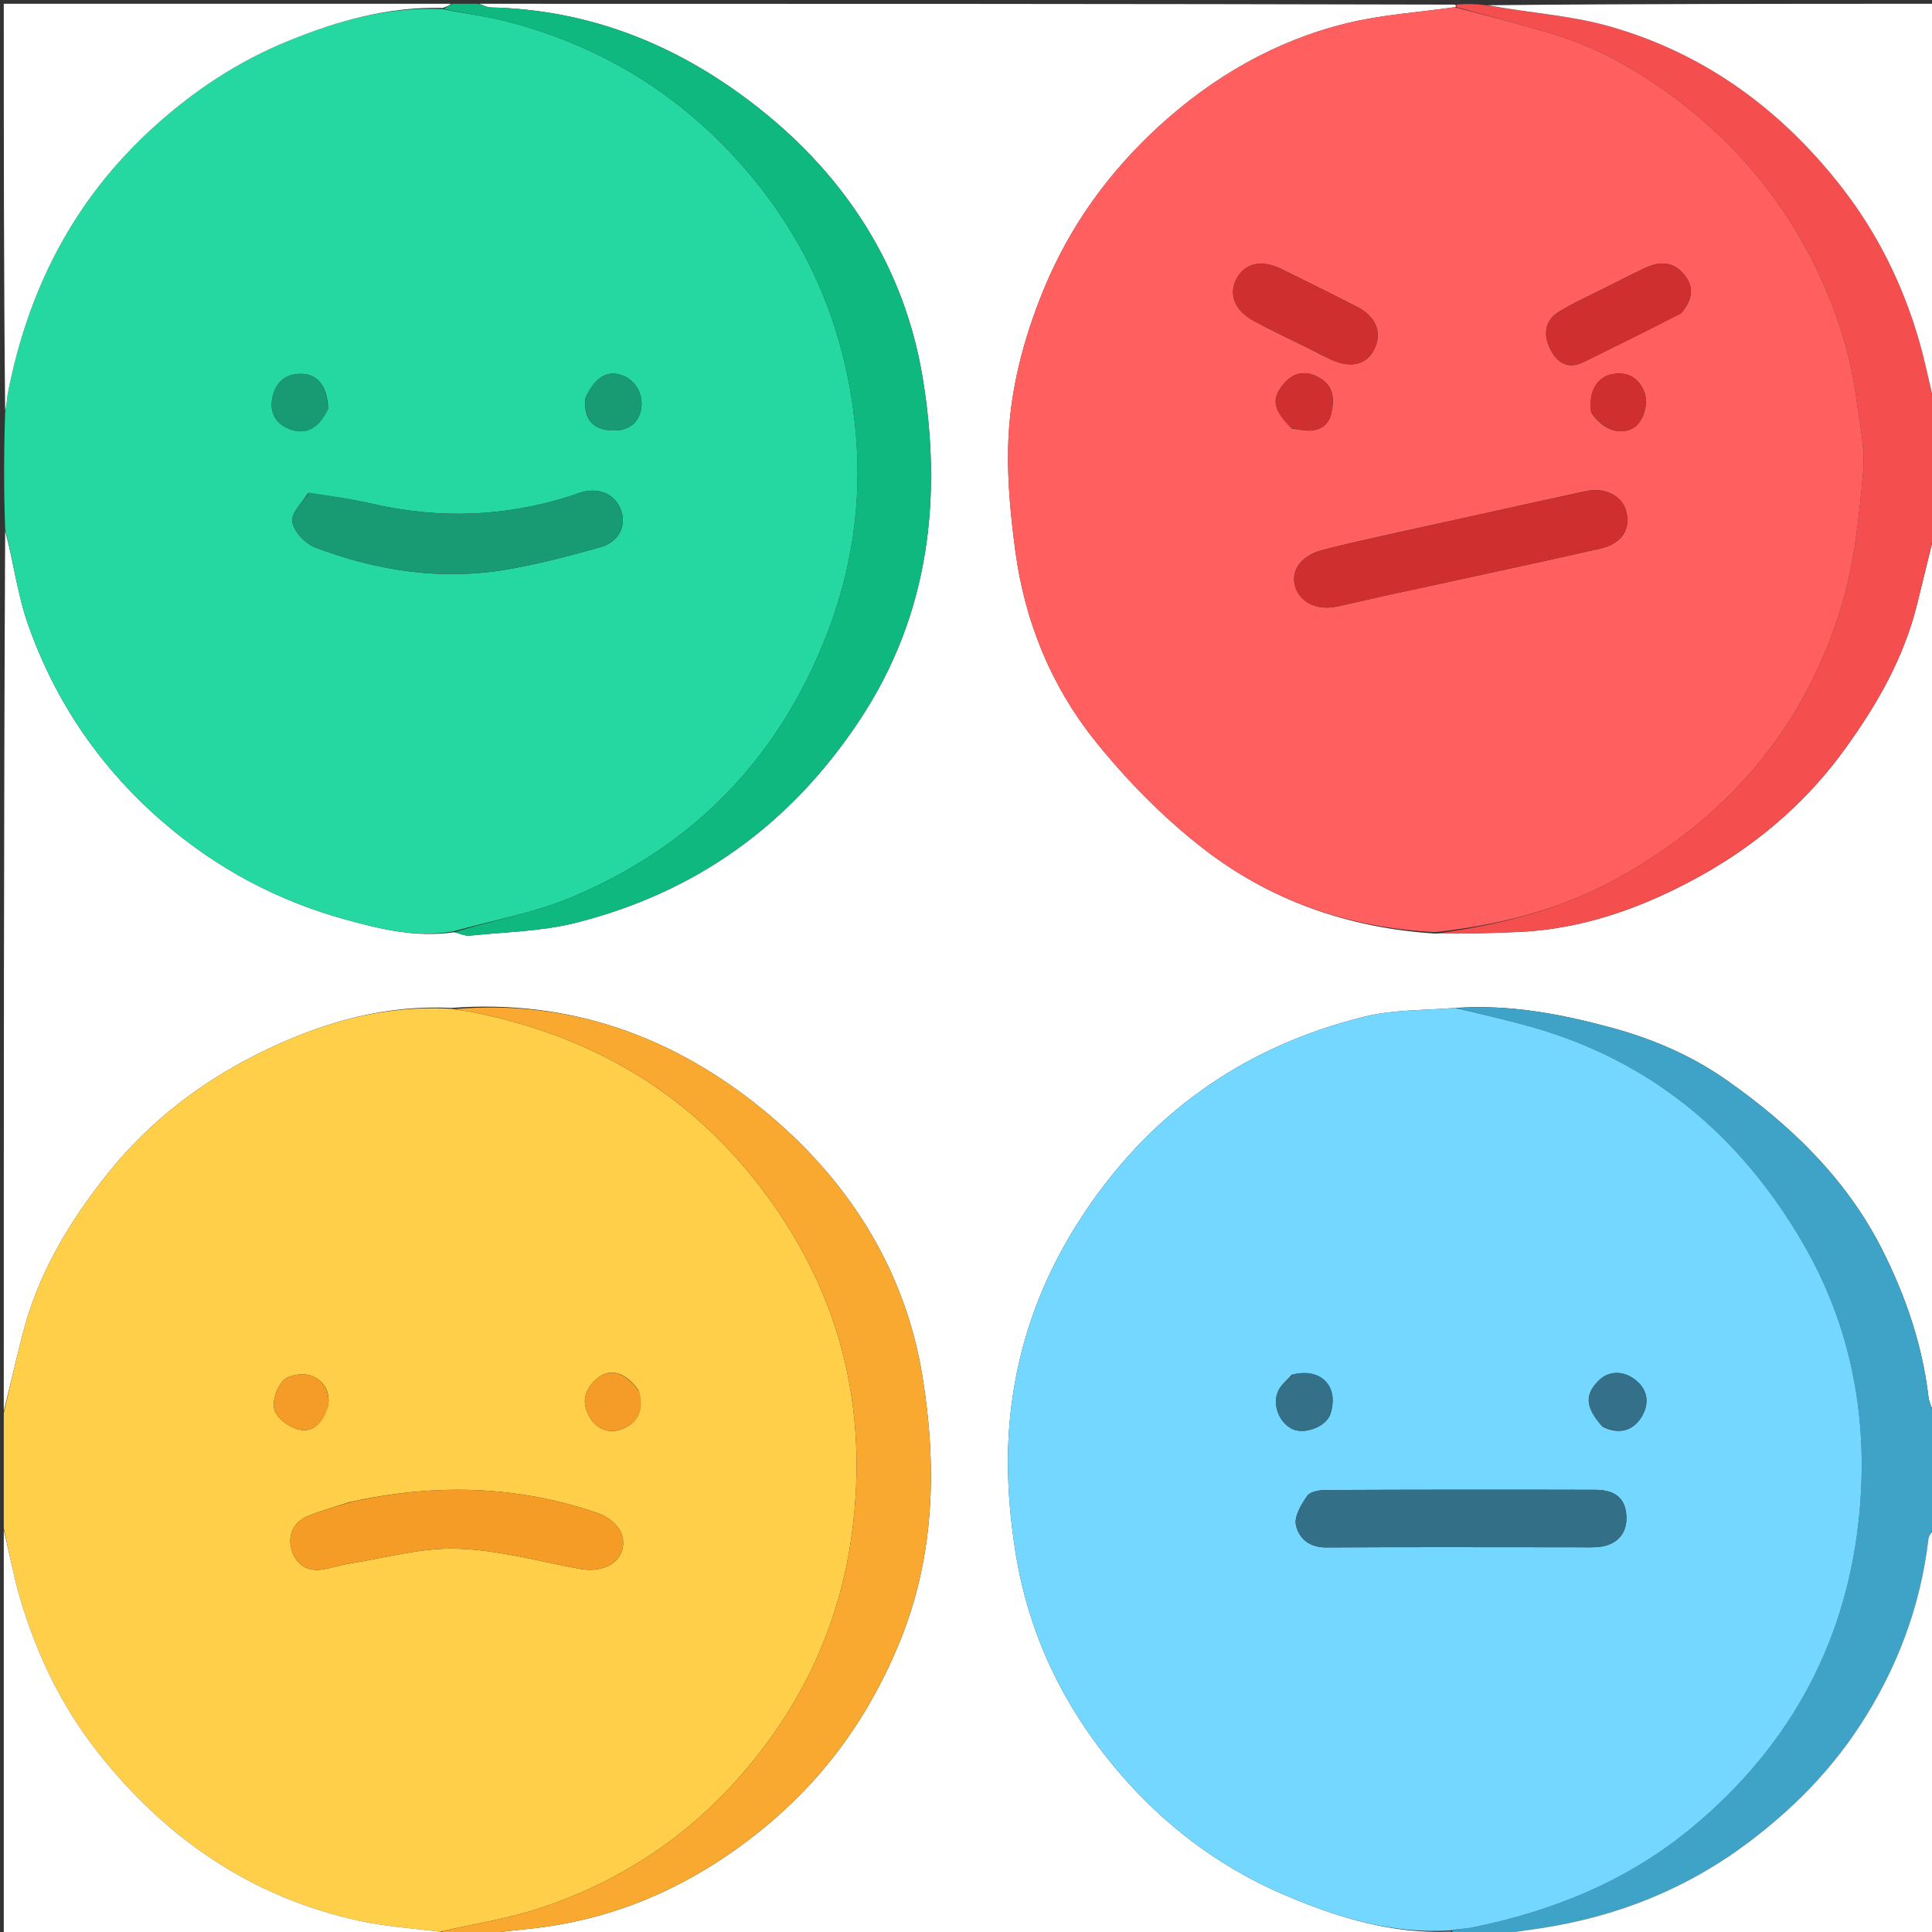 <svg version="1.1" id="Layer_1" xmlns="http://www.w3.org/2000/svg" xmlns:xlink="http://www.w3.org/1999/xlink" x="0px" y="0px"
	 width="100%" viewBox="0 0 512 512" enable-background="new 0 0 512 512" xml:space="preserve">
<rect x="0" y="0" width="512" height="512" fill="#333333" stroke="none"/>
<path fill="#FFFFFF" opacity="1" stroke="none" 
	d="
M1,374 
	C1,296.312 1,218.625 1.364,140.656 
	C3.582,148.793 4.601,157.508 7.454,165.574 
	C14.663,185.96 26.469,203.324 42.968,217.649 
	C57.344,230.132 73.62,238.768 91.768,243.737 
	C100.906,246.239 110.337,248.545 120.43,247.044 
	C122.049,247.504 123.335,248.078 124.547,247.95 
	C133.828,246.975 143.343,246.857 152.32,244.614 
	C184.446,236.59 209.53,218.505 227.897,190.714 
	C246.417,162.69 249.739,131.64 244.494,99.975 
	C239.706,71.069 224.357,47.045 201.088,28.663 
	C180.262,12.212 156.817,2.572 129.998,1.963 
	C128.992,1.941 127.999,1.334 127,1 
	C213.021,1 299.042,1 385.527,1.22 
	C385.992,1.441 385.926,1.877 385.469,1.913 
	C375.631,3.3 366.068,3.911 356.905,6.159 
	C337.954,10.807 321.393,20.376 307.049,33.535 
	C293.817,45.674 283.501,59.924 276.606,76.68 
	C271.063,90.154 267.496,104.055 267.163,118.539 
	C266.953,127.715 267.862,136.989 269.088,146.11 
	C271.574,164.614 278.511,181.688 290.072,196.166 
	C298.427,206.629 308.077,216.458 318.619,224.685 
	C336.402,238.564 357.166,245.901 380.142,247.394 
	C387.64,247.504 394.896,247.289 402.148,246.992 
	C415.217,246.457 427.651,243.012 439.464,237.715 
	C459.088,228.916 475.904,216.363 488.689,198.797 
	C497.293,186.976 504.509,174.472 508.047,160.122 
	C509.701,153.415 511.349,146.707 513,140 
	C513,218.021 513,296.042 512.652,374.365 
	C511.871,373.109 511.223,371.575 511.036,369.987 
	C509.419,356.313 504.979,343.438 498.864,331.287 
	C489.375,312.431 474.524,298.139 457.446,286.166 
	C448.081,279.599 437.596,275.171 426.517,272.2 
	C413.282,268.651 399.928,266.138 385.656,267.099 
	C377.31,267.779 369.198,267.548 361.605,269.421 
	C329.234,277.404 303.831,295.561 285.855,323.727 
	C273.495,343.09 267.138,364.394 267.106,387.374 
	C267.096,395.26 267.849,403.221 269.065,411.021 
	C272.722,434.476 283.085,454.814 298.917,472.384 
	C310.837,485.612 325.096,495.782 341.463,502.63 
	C355.027,508.306 369.088,512.574 384.426,511.906 
	C385.15,512.31 385.575,512.655 386,513 
	C300.312,513 214.625,513 128.682,512.629 
	C132.856,511.84 137.295,511.505 141.714,510.991 
	C165.793,508.194 186.704,497.968 204.824,482.399 
	C219.729,469.593 230.781,453.739 238.334,435.367 
	C247.787,412.375 248.313,388.433 244.461,364.749 
	C239.807,336.141 224.614,312.434 202.314,294.179 
	C178.632,274.793 151.242,264.76 119.619,267.1 
	C102.486,266.291 86.928,270.574 71.983,277.521 
	C55,285.415 40.279,296.328 28.554,311 
	C18.331,323.791 10.018,337.67 5.952,353.744 
	C4.247,360.482 2.647,367.247 1,374 
z"/>
<path fill="#FFCF4A" opacity="1" stroke="none" 
	d="
M1,374.469 
	C2.647,367.247 4.247,360.482 5.952,353.744 
	C10.018,337.67 18.331,323.791 28.554,311 
	C40.279,296.328 55,285.415 71.983,277.521 
	C86.928,270.574 102.486,266.291 119.895,267.359 
	C121.954,267.818 123.29,267.857 124.584,268.108 
	C154.488,273.913 179.744,287.69 199.119,311.569 
	C221.042,338.589 230.091,369.33 226.076,403.939 
	C223.199,428.735 213.543,450.369 197.306,469.387 
	C182.65,486.553 164.627,498.461 143.46,505.566 
	C134.911,508.436 125.854,509.794 116.574,511.913 
	C109.152,511.031 102.083,510.534 95.23,509.042 
	C66.617,502.812 43.912,487.208 25.935,464.397 
	C16.279,452.145 9.65,438.305 5.274,423.406 
	C3.502,417.373 2.405,411.141 1,405 
	C1,394.979 1,384.958 1,374.469 
M92.73,398.045 
	C89.105,399.228 85.41,400.233 81.875,401.642 
	C77.942,403.209 76.186,406.562 77.226,410.501 
	C78.171,414.079 80.884,416.493 85.016,415.984 
	C87.456,415.683 89.82,414.809 92.254,414.427 
	C101.853,412.918 111.507,410.128 121.063,410.415 
	C131.975,410.742 142.823,413.742 153.662,415.774 
	C158.857,416.748 163.645,414.859 164.853,410.885 
	C166.105,406.769 163.396,402.702 158.133,400.903 
	C136.895,393.64 115.349,393.085 92.73,398.045 
M86.995,372.288 
	C87.551,368.365 85.436,365.521 82.211,364.489 
	C80.093,363.812 76.453,364.38 75.055,365.862 
	C73.328,367.692 72.063,371.398 72.742,373.647 
	C73.408,375.854 76.526,378.174 78.985,378.797 
	C83.145,379.851 85.666,376.934 86.995,372.288 
M169.245,368.51 
	C165.902,363.66 161.659,362.365 158.219,365.328 
	C155.173,367.951 153.952,371.144 155.994,375.036 
	C157.906,378.68 161.182,380.046 164.726,378.751 
	C168.846,377.244 170.804,373.843 169.245,368.51 
z"/>
<path fill="#25D8A1" opacity="1" stroke="none" 
	d="
M120.063,246.834 
	C110.337,248.545 100.906,246.239 91.768,243.737 
	C73.62,238.768 57.344,230.132 42.968,217.649 
	C26.469,203.324 14.663,185.96 7.454,165.574 
	C4.601,157.508 3.582,148.793 1.364,140.187 
	C1,129.979 1,119.958 1.363,109.283 
	C1.836,107.143 1.795,105.629 2.078,104.178 
	C7.41,76.859 19.384,53.247 40.144,34.211 
	C51.023,24.235 62.988,16.273 76.629,10.748 
	C89.589,5.498 102.86,1.73 117.324,2.414 
	C123.155,3.641 128.781,4.254 134.203,5.655 
	C159.503,12.193 180.717,25.223 197.836,45.186 
	C215.218,65.456 224.592,88.97 226.835,115.232 
	C228.374,133.253 225.775,150.953 219.174,167.987 
	C206.431,200.869 183.774,224.259 151.402,237.812 
	C141.442,241.982 130.536,243.89 120.063,246.834 
M81.579,130.717 
	C80.068,133.26 77.053,136.065 77.439,138.277 
	C77.891,140.873 80.873,144.081 83.496,145.074 
	C100,151.322 117.112,153.926 134.663,150.866 
	C142.956,149.421 151.152,147.266 159.258,144.962 
	C164.045,143.602 166.025,139.349 164.62,135.29 
	C163.203,131.199 159.115,129.174 154.497,130.341 
	C153.212,130.666 151.982,131.202 150.714,131.6 
	C133.718,136.935 116.551,137.535 99.176,133.626 
	C93.589,132.37 87.927,131.448 81.579,130.717 
M155.039,105.822 
	C154.806,110.422 156.485,113.55 161.474,114.027 
	C166.158,114.474 169.228,112.383 169.918,108.357 
	C170.596,104.402 168.341,100.581 164.612,99.368 
	C160.764,98.116 157.526,100.055 155.039,105.822 
M86.955,108.206 
	C86.726,102.475 84.302,99.171 79.933,99.07 
	C75.671,98.972 72.993,101.353 72.176,105.399 
	C71.389,109.294 73.061,112.341 76.801,113.746 
	C81.055,115.344 84.478,113.575 86.955,108.206 
z"/>
<path fill="#F44E4E" opacity="1" stroke="none" 
	d="
M513,139.531 
	C511.349,146.707 509.701,153.415 508.047,160.122 
	C504.509,174.472 497.293,186.976 488.689,198.797 
	C475.904,216.363 459.088,228.916 439.464,237.715 
	C427.651,243.012 415.217,246.457 402.148,246.992 
	C394.896,247.289 387.64,247.504 380.574,247.383 
	C397.696,245.124 413.896,240.953 428.943,232.587 
	C458.313,216.259 478.562,192.324 488.154,160.162 
	C491.519,148.879 492.663,136.823 493.759,125.021 
	C494.343,118.728 492.797,112.208 491.976,105.821 
	C490.181,91.858 485.494,78.796 478.901,66.443 
	C470.742,51.156 459.619,38.22 445.984,27.618 
	C435.469,19.442 423.999,12.725 411.099,8.893 
	C402.75,6.412 394.32,4.206 385.926,1.877 
	C385.926,1.877 385.992,1.441 385.996,1.22 
	C388.371,1 390.741,1 393.758,1.381 
	C405.036,3.408 415.959,4.017 426.242,6.906 
	C451.549,14.015 471.901,28.891 488.035,49.575 
	C497.558,61.784 504.287,75.44 508.574,90.268 
	C510.353,96.424 511.542,102.751 513,109 
	C513,119.021 513,129.042 513,139.531 
z"/>
<path fill="#0EB87F" opacity="1" stroke="none" 
	d="
M120.43,247.044 
	C130.536,243.89 141.442,241.982 151.402,237.812 
	C183.774,224.259 206.431,200.869 219.174,167.987 
	C225.775,150.953 228.374,133.253 226.835,115.232 
	C224.592,88.97 215.218,65.456 197.836,45.186 
	C180.717,25.223 159.503,12.193 134.203,5.655 
	C128.781,4.254 123.155,3.641 117.672,2.356 
	C118.481,1.698 119.24,1.349 120,1 
	C122.042,1 124.083,1 126.562,1 
	C127.999,1.334 128.992,1.941 129.998,1.963 
	C156.817,2.572 180.262,12.212 201.088,28.663 
	C224.357,47.045 239.706,71.069 244.494,99.975 
	C249.739,131.64 246.417,162.69 227.897,190.714 
	C209.53,218.505 184.446,236.59 152.32,244.614 
	C143.343,246.857 133.828,246.975 124.547,247.95 
	C123.335,248.078 122.049,247.504 120.43,247.044 
z"/>
<path fill="#F9A830" opacity="1" stroke="none" 
	d="
M117.028,511.84 
	C125.854,509.794 134.911,508.436 143.46,505.566 
	C164.627,498.461 182.65,486.553 197.306,469.387 
	C213.543,450.369 223.199,428.735 226.076,403.939 
	C230.091,369.33 221.042,338.589 199.119,311.569 
	C179.744,287.69 154.488,273.913 124.584,268.108 
	C123.29,267.857 121.954,267.818 120.362,267.422 
	C151.242,264.76 178.632,274.793 202.314,294.179 
	C224.614,312.434 239.807,336.141 244.461,364.749 
	C248.313,388.433 247.787,412.375 238.334,435.367 
	C230.781,453.739 219.729,469.593 204.824,482.399 
	C186.704,497.968 165.793,508.194 141.714,510.991 
	C137.295,511.505 132.856,511.84 128.213,512.629 
	C125.3,513 122.6,513 119.351,512.7 
	C118.211,512.214 117.62,512.027 117.028,511.84 
z"/>
<path fill="#3EA3C7" opacity="1" stroke="none" 
	d="
M386.444,513 
	C385.575,512.655 385.15,512.31 384.696,511.633 
	C386.483,511.148 388.336,511.173 390.11,510.813 
	C411.73,506.417 431.576,498.376 448.767,484.006 
	C474.972,462.1 489.777,434.159 492.818,400.442 
	C495.066,375.519 490.595,351.495 477.823,329.519 
	C461.064,300.682 437.236,280.726 404.728,271.835 
	C398.562,270.149 392.33,268.709 386.128,267.156 
	C399.928,266.138 413.282,268.651 426.517,272.2 
	C437.596,275.171 448.081,279.599 457.446,286.166 
	C474.524,298.139 489.375,312.431 498.864,331.287 
	C504.979,343.438 509.419,356.313 511.036,369.987 
	C511.223,371.575 511.871,373.109 512.652,374.834 
	C513,384.688 513,394.375 512.633,404.669 
	C511.849,406.128 511.159,406.949 511.055,407.839 
	C508.932,425.903 502.623,442.483 492.699,457.591 
	C484.886,469.486 474.992,479.477 463.557,488.108 
	C447.059,500.561 428.623,507.907 408.339,510.995 
	C403.568,511.721 398.78,512.335 394,513 
	C391.629,513 389.259,513 386.444,513 
z"/>
<path fill="#FFFFFF" opacity="1" stroke="none" 
	d="
M394.469,513 
	C398.78,512.335 403.568,511.721 408.339,510.995 
	C428.623,507.907 447.059,500.561 463.557,488.108 
	C474.992,479.477 484.886,469.486 492.699,457.591 
	C502.623,442.483 508.932,425.903 511.055,407.839 
	C511.159,406.949 511.849,406.128 512.633,405.138 
	C513,440.931 513,476.861 513,513 
	C473.646,513 434.292,513 394.469,513 
z"/>
<path fill="#FFFFFF" opacity="1" stroke="none" 
	d="
M119.531,1 
	C119.24,1.349 118.481,1.698 117.373,2.105 
	C102.86,1.73 89.589,5.498 76.629,10.748 
	C62.988,16.273 51.023,24.235 40.144,34.211 
	C19.384,53.247 7.41,76.859 2.078,104.178 
	C1.795,105.629 1.836,107.143 1.363,108.814 
	C1,73.07 1,37.139 1,1 
	C40.354,1 79.708,1 119.531,1 
z"/>
<path fill="#FFFFFF" opacity="1" stroke="none" 
	d="
M513,108.531 
	C511.542,102.751 510.353,96.424 508.574,90.268 
	C504.287,75.44 497.558,61.784 488.035,49.575 
	C471.901,28.891 451.549,14.015 426.242,6.906 
	C415.959,4.017 405.036,3.408 394.202,1.381 
	C433.59,1 473.18,1 513,1 
	C513,36.687 513,72.375 513,108.531 
z"/>
<path fill="#FFFFFF" opacity="1" stroke="none" 
	d="
M116.574,511.913 
	C117.62,512.027 118.211,512.214 118.901,512.7 
	C79.743,513 40.486,513 1,513 
	C1,477.313 1,441.625 1,405.469 
	C2.405,411.141 3.502,417.373 5.274,423.406 
	C9.65,438.305 16.279,452.145 25.935,464.397 
	C43.912,487.208 66.617,502.812 95.23,509.042 
	C102.083,510.534 109.152,511.031 116.574,511.913 
z"/>
<path fill="#73D7FF" opacity="1" stroke="none" 
	d="
M385.656,267.099 
	C392.33,268.709 398.562,270.149 404.728,271.835 
	C437.236,280.726 461.064,300.682 477.823,329.519 
	C490.595,351.495 495.066,375.519 492.818,400.442 
	C489.777,434.159 474.972,462.1 448.767,484.006 
	C431.576,498.376 411.73,506.417 390.11,510.813 
	C388.336,511.173 386.483,511.148 384.397,511.574 
	C369.088,512.574 355.027,508.306 341.463,502.63 
	C325.096,495.782 310.837,485.612 298.917,472.384 
	C283.085,454.814 272.722,434.476 269.065,411.021 
	C267.849,403.221 267.096,395.26 267.106,387.374 
	C267.138,364.394 273.495,343.09 285.855,323.727 
	C303.831,295.561 329.234,277.404 361.605,269.421 
	C369.198,267.548 377.31,267.779 385.656,267.099 
M417.408,410.039 
	C419.241,410.037 421.077,410.104 422.906,410.02 
	C427.92,409.789 430.953,406.963 431.015,402.547 
	C431.086,397.508 428.469,394.834 422.834,394.818 
	C399.007,394.747 375.18,394.77 351.353,394.872 
	C349.662,394.879 347.228,395.279 346.443,396.405 
	C344.867,398.664 342.961,401.802 343.432,404.123 
	C344.149,407.651 346.99,410.114 351.45,410.087 
	C373.11,409.955 394.772,410.034 417.408,410.039 
M342.345,364.32 
	C341.244,365.534 339.934,366.617 339.083,367.986 
	C336.948,371.419 338.577,376.604 342.245,378.595 
	C345.463,380.342 351.517,378.212 352.618,374.598 
	C354.896,367.123 349.858,362.44 342.345,364.32 
M424.742,378.122 
	C428.95,380.231 432.744,379.283 435.048,375.476 
	C436.891,372.432 437.002,368.789 433.793,366.015 
	C430.459,363.131 426.404,363.111 423.587,365.945 
	C419.937,369.618 420.098,372.926 424.742,378.122 
z"/>
<path fill="#FF5F5F" opacity="1" stroke="none" 
	d="
M385.469,1.913 
	C394.32,4.206 402.75,6.412 411.099,8.893 
	C423.999,12.725 435.469,19.442 445.984,27.618 
	C459.619,38.22 470.742,51.156 478.901,66.443 
	C485.494,78.796 490.181,91.858 491.976,105.821 
	C492.797,112.208 494.343,118.728 493.759,125.021 
	C492.663,136.823 491.519,148.879 488.154,160.162 
	C478.562,192.324 458.313,216.259 428.943,232.587 
	C413.896,240.953 397.696,245.124 380.33,247.021 
	C357.166,245.901 336.402,238.564 318.619,224.685 
	C308.077,216.458 298.427,206.629 290.072,196.166 
	C278.511,181.688 271.574,164.614 269.088,146.11 
	C267.862,136.989 266.953,127.715 267.163,118.539 
	C267.496,104.055 271.063,90.154 276.606,76.68 
	C283.501,59.924 293.817,45.674 307.049,33.535 
	C321.393,20.376 337.954,10.807 356.905,6.159 
	C366.068,3.911 375.631,3.3 385.469,1.913 
M370.614,141.062 
	C363.845,142.626 357.032,144.026 350.32,145.805 
	C344.931,147.233 342.203,150.99 343.116,154.938 
	C344.159,159.451 348.757,161.889 354.248,160.743 
	C358.295,159.897 362.311,158.902 366.352,158.021 
	C385.577,153.825 404.83,149.753 424.019,145.397 
	C429.928,144.055 432.243,140.188 430.926,135.333 
	C429.878,131.474 425.377,129.052 420.376,130.13 
	C404.048,133.651 387.756,137.339 370.614,141.062 
M346.367,92.117 
	C348.593,93.226 350.78,94.425 353.054,95.426 
	C358.268,97.722 362.445,96.507 364.348,92.252 
	C366.282,87.928 364.57,83.827 359.603,81.289 
	C352.959,77.895 346.284,74.556 339.576,71.288 
	C334.177,68.659 329.708,69.769 327.583,74.103 
	C325.571,78.207 327.28,82.356 332.361,85.096 
	C336.737,87.456 341.238,89.585 346.367,92.117 
M445.58,82.937 
	C448.162,79.848 449.272,76.586 446.529,73.022 
	C443.569,69.177 439.812,69.177 435.813,71.078 
	C432.205,72.794 428.648,74.618 425.082,76.423 
	C421.072,78.451 416.931,80.272 413.119,82.623 
	C409.157,85.067 409.01,88.957 410.934,92.722 
	C412.699,96.177 415.583,97.931 419.567,95.985 
	C428.068,91.834 436.546,87.635 445.58,82.937 
M421.783,109.478 
	C424.691,113.755 429.05,115.394 432.617,113.551 
	C435.503,112.059 437.17,106.823 435.571,103.386 
	C433.9,99.792 430.862,98.359 426.987,99.215 
	C423.082,100.077 420.879,104.011 421.783,109.478 
M342.416,113.602 
	C343.554,113.756 344.69,113.944 345.832,114.058 
	C349.238,114.396 351.983,112.997 352.753,109.758 
	C353.594,106.218 353.704,102.43 349.718,100.138 
	C346.183,98.104 342.936,98.573 340.359,101.555 
	C336.822,105.647 337.279,108.45 342.416,113.602 
z"/>
<path fill="#F49C26" opacity="1" stroke="none" 
	d="
M93.145,398.018 
	C115.349,393.085 136.895,393.64 158.133,400.903 
	C163.396,402.702 166.105,406.769 164.853,410.885 
	C163.645,414.859 158.857,416.748 153.662,415.774 
	C142.823,413.742 131.975,410.742 121.063,410.415 
	C111.507,410.128 101.853,412.918 92.254,414.427 
	C89.82,414.809 87.456,415.683 85.016,415.984 
	C80.884,416.493 78.171,414.079 77.226,410.501 
	C76.186,406.562 77.942,403.209 81.875,401.642 
	C85.41,400.233 89.105,399.228 93.145,398.018 
z"/>
<path fill="#F49C27" opacity="1" stroke="none" 
	d="
M86.98,372.689 
	C85.666,376.934 83.145,379.851 78.985,378.797 
	C76.526,378.174 73.408,375.854 72.742,373.647 
	C72.063,371.398 73.328,367.692 75.055,365.862 
	C76.453,364.38 80.093,363.812 82.211,364.489 
	C85.436,365.521 87.551,368.365 86.98,372.689 
z"/>
<path fill="#F49C27" opacity="1" stroke="none" 
	d="
M169.414,368.863 
	C170.804,373.843 168.846,377.244 164.726,378.751 
	C161.182,380.046 157.906,378.68 155.994,375.036 
	C153.952,371.144 155.173,367.951 158.219,365.328 
	C161.659,362.365 165.902,363.66 169.414,368.863 
z"/>
<path fill="#189A72" opacity="1" stroke="none" 
	d="
M81.939,130.545 
	C87.927,131.448 93.589,132.37 99.176,133.626 
	C116.551,137.535 133.718,136.935 150.714,131.6 
	C151.982,131.202 153.212,130.666 154.497,130.341 
	C159.115,129.174 163.203,131.199 164.62,135.29 
	C166.025,139.349 164.045,143.602 159.258,144.962 
	C151.152,147.266 142.956,149.421 134.663,150.866 
	C117.112,153.926 100,151.322 83.496,145.074 
	C80.873,144.081 77.891,140.873 77.439,138.277 
	C77.053,136.065 80.068,133.26 81.939,130.545 
z"/>
<path fill="#189B72" opacity="1" stroke="none" 
	d="
M155.092,105.43 
	C157.526,100.055 160.764,98.116 164.612,99.368 
	C168.341,100.581 170.596,104.402 169.918,108.357 
	C169.228,112.383 166.158,114.474 161.474,114.027 
	C156.485,113.55 154.806,110.422 155.092,105.43 
z"/>
<path fill="#189B72" opacity="1" stroke="none" 
	d="
M86.895,108.6 
	C84.478,113.575 81.055,115.344 76.801,113.746 
	C73.061,112.341 71.389,109.294 72.176,105.399 
	C72.993,101.353 75.671,98.972 79.933,99.07 
	C84.302,99.171 86.726,102.475 86.895,108.6 
z"/>
<path fill="#336F87" opacity="1" stroke="none" 
	d="
M416.92,410.039 
	C394.772,410.034 373.11,409.955 351.45,410.087 
	C346.99,410.114 344.149,407.651 343.432,404.123 
	C342.961,401.802 344.867,398.664 346.443,396.405 
	C347.228,395.279 349.662,394.879 351.353,394.872 
	C375.18,394.77 399.007,394.747 422.834,394.818 
	C428.469,394.834 431.086,397.508 431.015,402.547 
	C430.953,406.963 427.92,409.789 422.906,410.02 
	C421.077,410.104 419.241,410.037 416.92,410.039 
z"/>
<path fill="#347189" opacity="1" stroke="none" 
	d="
M342.733,364.214 
	C349.858,362.44 354.896,367.123 352.618,374.598 
	C351.517,378.212 345.463,380.342 342.245,378.595 
	C338.577,376.604 336.948,371.419 339.083,367.986 
	C339.934,366.617 341.244,365.534 342.733,364.214 
z"/>
<path fill="#347089" opacity="1" stroke="none" 
	d="
M424.447,377.854 
	C420.098,372.926 419.937,369.618 423.587,365.945 
	C426.404,363.111 430.459,363.131 433.793,366.015 
	C437.002,368.789 436.891,372.432 435.048,375.476 
	C432.744,379.283 428.95,380.231 424.447,377.854 
z"/>
<path fill="#CF2F2F" opacity="1" stroke="none" 
	d="
M371.032,141.012 
	C387.756,137.339 404.048,133.651 420.376,130.13 
	C425.377,129.052 429.878,131.474 430.926,135.333 
	C432.243,140.188 429.928,144.055 424.019,145.397 
	C404.83,149.753 385.577,153.825 366.352,158.021 
	C362.311,158.902 358.295,159.897 354.248,160.743 
	C348.757,161.889 344.159,159.451 343.116,154.938 
	C342.203,150.99 344.931,147.233 350.32,145.805 
	C357.032,144.026 363.845,142.626 371.032,141.012 
z"/>
<path fill="#CF2F2F" opacity="1" stroke="none" 
	d="
M346.025,91.967 
	C341.238,89.585 336.737,87.456 332.361,85.096 
	C327.28,82.356 325.571,78.207 327.583,74.103 
	C329.708,69.769 334.177,68.659 339.576,71.288 
	C346.284,74.556 352.959,77.895 359.603,81.289 
	C364.57,83.827 366.282,87.928 364.348,92.252 
	C362.445,96.507 358.268,97.722 353.054,95.426 
	C350.78,94.425 348.593,93.226 346.025,91.967 
z"/>
<path fill="#CF2F2F" opacity="1" stroke="none" 
	d="
M445.307,83.196 
	C436.546,87.635 428.068,91.834 419.567,95.985 
	C415.583,97.931 412.699,96.177 410.934,92.722 
	C409.01,88.957 409.157,85.067 413.119,82.623 
	C416.931,80.272 421.072,78.451 425.082,76.423 
	C428.648,74.618 432.205,72.794 435.813,71.078 
	C439.812,69.177 443.569,69.177 446.529,73.022 
	C449.272,76.586 448.162,79.848 445.307,83.196 
z"/>
<path fill="#CF2F2F" opacity="1" stroke="none" 
	d="
M421.592,109.138 
	C420.879,104.011 423.082,100.077 426.987,99.215 
	C430.862,98.359 433.9,99.792 435.571,103.386 
	C437.17,106.823 435.503,112.059 432.617,113.551 
	C429.05,115.394 424.691,113.755 421.592,109.138 
z"/>
<path fill="#CF2F2F" opacity="1" stroke="none" 
	d="
M342.084,113.375 
	C337.279,108.45 336.822,105.647 340.359,101.555 
	C342.936,98.573 346.183,98.104 349.718,100.138 
	C353.704,102.43 353.594,106.218 352.753,109.758 
	C351.983,112.997 349.238,114.396 345.832,114.058 
	C344.69,113.944 343.554,113.756 342.084,113.375 
z"/>
</svg>